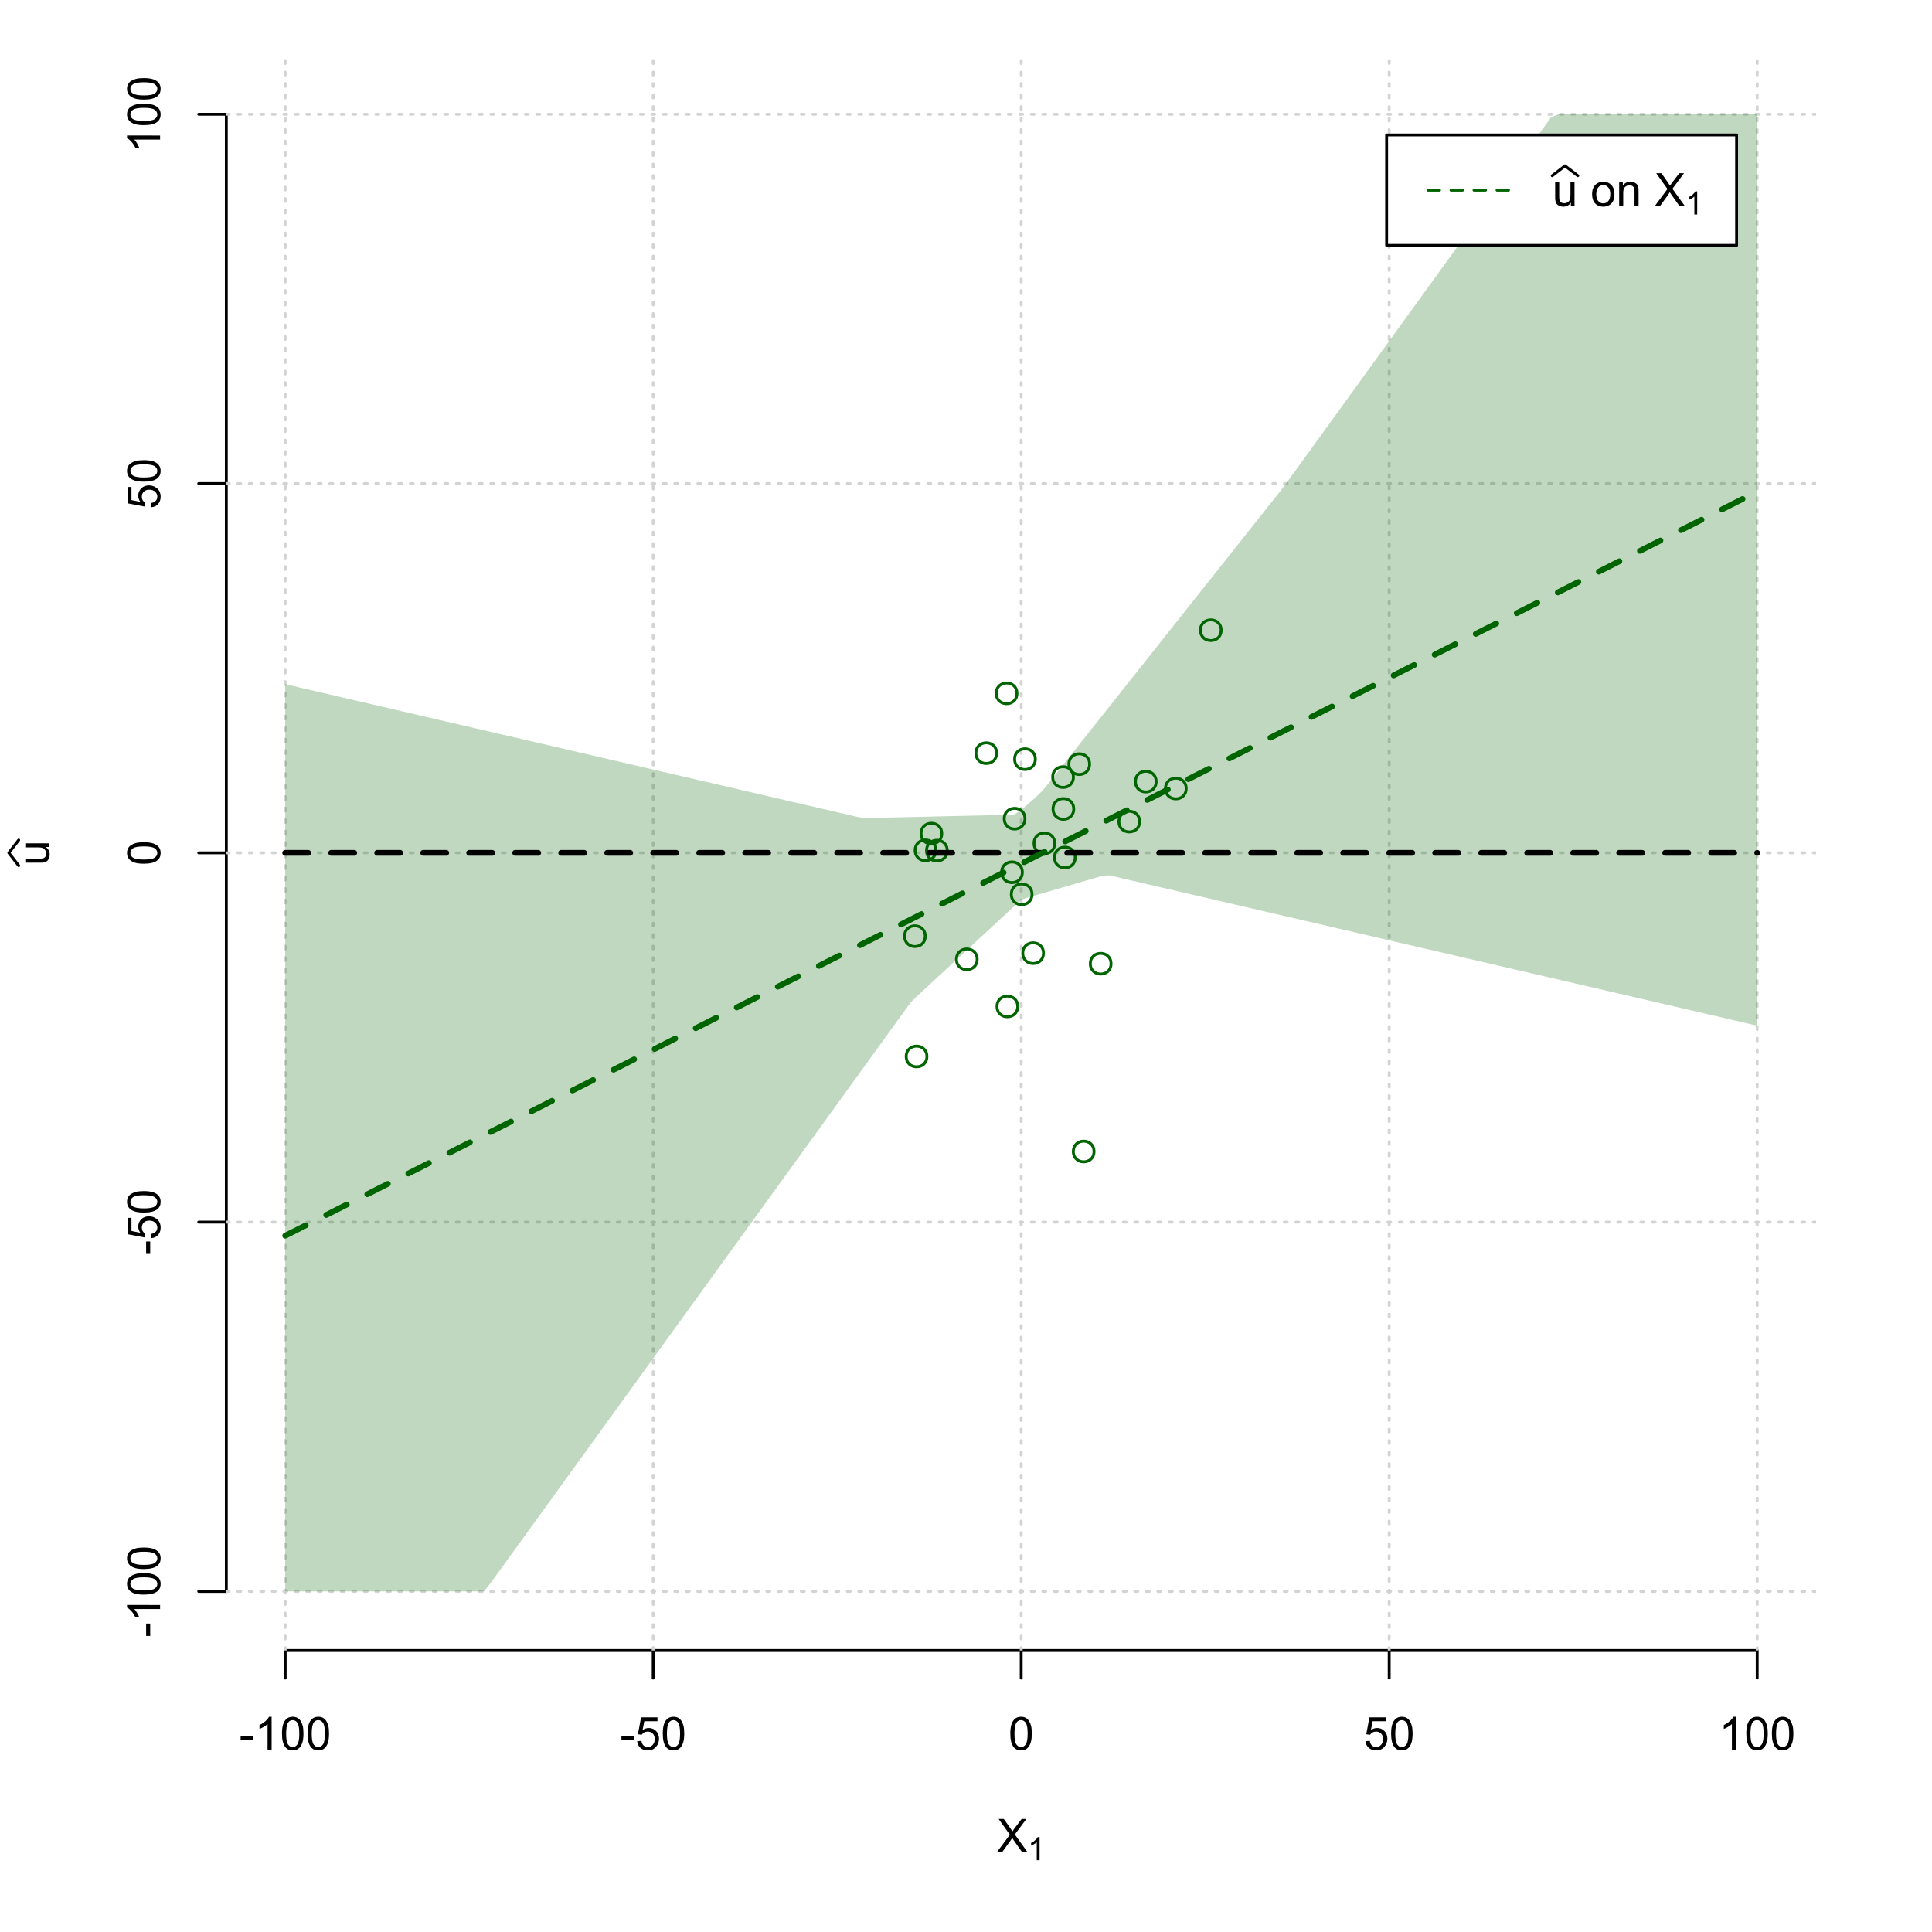 <?xml version="1.0" encoding="UTF-8"?>
<svg xmlns="http://www.w3.org/2000/svg" xmlns:xlink="http://www.w3.org/1999/xlink" width="504pt" height="504pt" viewBox="0 0 504 504" version="1.1">
<defs>
<g>
<symbol overflow="visible" id="glyph0-0">
<path style="stroke:none;" d="M 1.5 0 L 1.5 -7.5 L 7.5 -7.5 L 7.5 0 Z M 1.688 -0.188 L 7.312 -0.188 L 7.312 -7.312 L 1.688 -7.312 Z M 1.688 -0.188 "/>
</symbol>
<symbol overflow="visible" id="glyph0-1">
<path style="stroke:none;" d="M 0.055 0 L 3.375 -4.477 L 0.445 -8.59 L 1.797 -8.59 L 3.359 -6.387 C 3.68 -5.93 3.91 -5.578 4.047 -5.332 C 4.238 -5.645 4.465 -5.969 4.727 -6.312 L 6.457 -8.59 L 7.695 -8.59 L 4.676 -4.539 L 7.93 0 L 6.523 0 L 4.359 -3.062 C 4.238 -3.238 4.113 -3.43 3.984 -3.641 C 3.789 -3.324 3.652 -3.109 3.574 -2.992 L 1.418 0 Z M 0.055 0 "/>
</symbol>
<symbol overflow="visible" id="glyph0-2">
<path style="stroke:none;" d="M 0.383 -2.578 L 0.383 -3.641 L 3.621 -3.641 L 3.621 -2.578 Z M 0.383 -2.578 "/>
</symbol>
<symbol overflow="visible" id="glyph0-3">
<path style="stroke:none;" d="M 4.469 0 L 3.414 0 L 3.414 -6.719 C 3.16 -6.477 2.828 -6.234 2.414 -5.996 C 2 -5.75 1.629 -5.57 1.305 -5.449 L 1.305 -6.469 C 1.895 -6.742 2.41 -7.078 2.852 -7.477 C 3.293 -7.871 3.605 -8.254 3.789 -8.625 L 4.469 -8.625 Z M 4.469 0 "/>
</symbol>
<symbol overflow="visible" id="glyph0-4">
<path style="stroke:none;" d="M 0.5 -4.234 C 0.496 -5.246 0.602 -6.062 0.812 -6.688 C 1.02 -7.305 1.328 -7.785 1.742 -8.121 C 2.148 -8.457 2.668 -8.625 3.297 -8.625 C 3.758 -8.625 4.164 -8.531 4.512 -8.348 C 4.855 -8.16 5.141 -7.891 5.371 -7.543 C 5.594 -7.191 5.773 -6.766 5.906 -6.266 C 6.035 -5.762 6.098 -5.086 6.102 -4.234 C 6.098 -3.227 5.996 -2.414 5.789 -1.797 C 5.578 -1.176 5.266 -0.695 4.859 -0.359 C 4.445 -0.02 3.926 0.145 3.297 0.148 C 2.465 0.145 1.816 -0.148 1.348 -0.742 C 0.781 -1.457 0.496 -2.621 0.5 -4.234 Z M 1.582 -4.234 C 1.582 -2.824 1.746 -1.887 2.074 -1.418 C 2.402 -0.949 2.809 -0.715 3.297 -0.719 C 3.777 -0.715 4.184 -0.949 4.52 -1.422 C 4.848 -1.887 5.016 -2.824 5.016 -4.234 C 5.016 -5.648 4.848 -6.59 4.52 -7.055 C 4.184 -7.516 3.773 -7.746 3.289 -7.75 C 2.801 -7.746 2.414 -7.543 2.125 -7.137 C 1.762 -6.613 1.582 -5.645 1.582 -4.234 Z M 1.582 -4.234 "/>
</symbol>
<symbol overflow="visible" id="glyph0-5">
<path style="stroke:none;" d="M 0.5 -2.25 L 1.605 -2.344 C 1.684 -1.805 1.871 -1.398 2.176 -1.125 C 2.473 -0.852 2.836 -0.715 3.258 -0.719 C 3.766 -0.715 4.195 -0.906 4.547 -1.293 C 4.898 -1.672 5.074 -2.18 5.074 -2.82 C 5.074 -3.414 4.902 -3.891 4.566 -4.242 C 4.227 -4.59 3.785 -4.762 3.242 -4.766 C 2.898 -4.762 2.594 -4.684 2.32 -4.531 C 2.047 -4.375 1.832 -4.176 1.676 -3.93 L 0.688 -4.062 L 1.516 -8.473 L 5.789 -8.473 L 5.789 -7.465 L 2.359 -7.465 L 1.898 -5.156 C 2.414 -5.516 2.953 -5.695 3.523 -5.695 C 4.27 -5.695 4.902 -5.434 5.422 -4.914 C 5.934 -4.395 6.191 -3.727 6.195 -2.914 C 6.191 -2.133 5.965 -1.461 5.516 -0.898 C 4.961 -0.199 4.211 0.145 3.258 0.148 C 2.477 0.145 1.836 -0.07 1.344 -0.508 C 0.844 -0.941 0.562 -1.523 0.5 -2.25 Z M 0.5 -2.25 "/>
</symbol>
<symbol overflow="visible" id="glyph0-6">
<path style="stroke:none;" d="M 4.867 0 L 4.867 -0.914 C 4.379 -0.211 3.723 0.141 2.895 0.141 C 2.527 0.141 2.184 0.07 1.867 -0.07 C 1.547 -0.211 1.309 -0.387 1.156 -0.602 C 1 -0.812 0.895 -1.074 0.832 -1.383 C 0.785 -1.59 0.762 -1.918 0.766 -2.367 L 0.766 -6.223 L 1.82 -6.223 L 1.82 -2.773 C 1.816 -2.219 1.84 -1.848 1.887 -1.656 C 1.949 -1.379 2.09 -1.16 2.309 -1.004 C 2.523 -0.84 2.789 -0.762 3.105 -0.766 C 3.418 -0.762 3.715 -0.844 3.996 -1.008 C 4.273 -1.172 4.469 -1.391 4.586 -1.672 C 4.699 -1.949 4.758 -2.355 4.758 -2.891 L 4.758 -6.223 L 5.812 -6.223 L 5.812 0 Z M 4.867 0 "/>
</symbol>
<symbol overflow="visible" id="glyph0-7">
<path style="stroke:none;" d=""/>
</symbol>
<symbol overflow="visible" id="glyph0-8">
<path style="stroke:none;" d="M 0.398 -3.109 C 0.398 -4.262 0.719 -5.117 1.359 -5.672 C 1.895 -6.133 2.547 -6.363 3.316 -6.363 C 4.172 -6.363 4.871 -6.082 5.414 -5.52 C 5.953 -4.957 6.223 -4.184 6.227 -3.199 C 6.223 -2.398 6.102 -1.766 5.867 -1.309 C 5.625 -0.848 5.277 -0.492 4.82 -0.238 C 4.359 0.016 3.859 0.141 3.316 0.141 C 2.441 0.141 1.734 -0.137 1.203 -0.695 C 0.664 -1.254 0.398 -2.059 0.398 -3.109 Z M 1.484 -3.109 C 1.48 -2.309 1.656 -1.711 2.004 -1.32 C 2.348 -0.922 2.785 -0.727 3.316 -0.727 C 3.84 -0.727 4.273 -0.926 4.621 -1.324 C 4.969 -1.723 5.145 -2.328 5.145 -3.148 C 5.145 -3.914 4.969 -4.496 4.617 -4.895 C 4.266 -5.289 3.832 -5.488 3.316 -5.492 C 2.785 -5.488 2.348 -5.293 2.004 -4.898 C 1.656 -4.5 1.48 -3.902 1.484 -3.109 Z M 1.484 -3.109 "/>
</symbol>
<symbol overflow="visible" id="glyph0-9">
<path style="stroke:none;" d="M 0.789 0 L 0.789 -6.223 L 1.742 -6.223 L 1.742 -5.336 C 2.195 -6.02 2.855 -6.363 3.719 -6.363 C 4.09 -6.363 4.434 -6.293 4.754 -6.16 C 5.066 -6.023 5.305 -5.848 5.461 -5.633 C 5.617 -5.41 5.727 -5.152 5.789 -4.852 C 5.828 -4.656 5.848 -4.312 5.848 -3.828 L 5.848 0 L 4.793 0 L 4.793 -3.785 C 4.793 -4.215 4.75 -4.535 4.668 -4.75 C 4.586 -4.961 4.441 -5.129 4.234 -5.258 C 4.023 -5.383 3.777 -5.449 3.5 -5.449 C 3.047 -5.449 2.66 -5.305 2.332 -5.02 C 2.004 -4.734 1.84 -4.195 1.844 -3.398 L 1.844 0 Z M 0.789 0 "/>
</symbol>
<symbol overflow="visible" id="glyph1-0">
<path style="stroke:none;" d="M 1.051 0 L 1.051 -5.25 L 5.25 -5.25 L 5.25 0 Z M 1.18 -0.133 L 5.117 -0.133 L 5.117 -5.117 L 1.18 -5.117 Z M 1.18 -0.133 "/>
</symbol>
<symbol overflow="visible" id="glyph1-1">
<path style="stroke:none;" d="M 3.129 0 L 2.391 0 L 2.391 -4.703 C 2.211 -4.531 1.977 -4.363 1.691 -4.195 C 1.398 -4.023 1.141 -3.895 0.914 -3.812 L 0.914 -4.527 C 1.328 -4.719 1.688 -4.953 1.996 -5.234 C 2.305 -5.508 2.523 -5.777 2.652 -6.039 L 3.129 -6.039 Z M 3.129 0 "/>
</symbol>
<symbol overflow="visible" id="glyph2-0">
<path style="stroke:none;" d="M 0 -1.5 L -7.5 -1.5 L -7.5 -7.5 L 0 -7.5 Z M -0.188 -1.688 L -0.188 -7.312 L -7.312 -7.312 L -7.312 -1.688 Z M -0.188 -1.688 "/>
</symbol>
<symbol overflow="visible" id="glyph2-1">
<path style="stroke:none;" d="M 0 -4.867 L -0.914 -4.867 C -0.211 -4.379 0.141 -3.723 0.141 -2.895 C 0.141 -2.527 0.07 -2.184 -0.07 -1.867 C -0.211 -1.547 -0.387 -1.309 -0.598 -1.156 C -0.809 -1 -1.07 -0.895 -1.383 -0.832 C -1.59 -0.789 -1.918 -0.766 -2.367 -0.77 L -6.223 -0.77 L -6.223 -1.824 L -2.773 -1.824 C -2.219 -1.82 -1.848 -1.844 -1.656 -1.887 C -1.379 -1.949 -1.16 -2.09 -1.004 -2.309 C -0.84 -2.523 -0.762 -2.789 -0.766 -3.105 C -0.762 -3.418 -0.844 -3.715 -1.008 -3.996 C -1.172 -4.273 -1.391 -4.469 -1.672 -4.586 C -1.945 -4.699 -2.352 -4.758 -2.887 -4.758 L -6.223 -4.758 L -6.223 -5.812 L 0 -5.812 Z M 0 -4.867 "/>
</symbol>
<symbol overflow="visible" id="glyph2-2">
<path style="stroke:none;" d="M -2.578 -0.383 L -3.641 -0.383 L -3.641 -3.621 L -2.578 -3.621 Z M -2.578 -0.383 "/>
</symbol>
<symbol overflow="visible" id="glyph2-3">
<path style="stroke:none;" d="M 0 -4.469 L 0 -3.414 L -6.719 -3.418 C -6.477 -3.16 -6.234 -2.828 -5.996 -2.418 C -5.75 -2.004 -5.57 -1.633 -5.449 -1.309 L -6.469 -1.309 C -6.742 -1.895 -7.078 -2.41 -7.477 -2.852 C -7.871 -3.293 -8.254 -3.605 -8.625 -3.793 L -8.625 -4.473 Z M 0 -4.469 "/>
</symbol>
<symbol overflow="visible" id="glyph2-4">
<path style="stroke:none;" d="M -4.234 -0.5 C -5.246 -0.496 -6.062 -0.602 -6.688 -0.812 C -7.305 -1.02 -7.785 -1.328 -8.121 -1.742 C -8.457 -2.152 -8.625 -2.672 -8.625 -3.301 C -8.625 -3.758 -8.531 -4.164 -8.348 -4.512 C -8.16 -4.859 -7.891 -5.145 -7.543 -5.371 C -7.191 -5.594 -6.766 -5.773 -6.266 -5.906 C -5.762 -6.035 -5.086 -6.098 -4.234 -6.102 C -3.223 -6.098 -2.41 -5.996 -1.793 -5.789 C -1.176 -5.578 -0.695 -5.266 -0.359 -4.859 C -0.02 -4.445 0.145 -3.926 0.148 -3.297 C 0.145 -2.465 -0.148 -1.816 -0.742 -1.348 C -1.457 -0.781 -2.621 -0.496 -4.234 -0.5 Z M -4.234 -1.582 C -2.824 -1.582 -1.887 -1.746 -1.418 -2.074 C -0.949 -2.402 -0.715 -2.809 -0.719 -3.297 C -0.715 -3.777 -0.949 -4.184 -1.422 -4.52 C -1.887 -4.848 -2.824 -5.016 -4.234 -5.016 C -5.648 -5.016 -6.59 -4.848 -7.055 -4.52 C -7.516 -4.188 -7.746 -3.777 -7.75 -3.289 C -7.746 -2.801 -7.543 -2.414 -7.137 -2.129 C -6.613 -1.762 -5.645 -1.582 -4.234 -1.582 Z M -4.234 -1.582 "/>
</symbol>
<symbol overflow="visible" id="glyph2-5">
<path style="stroke:none;" d="M -2.25 -0.5 L -2.344 -1.605 C -1.805 -1.684 -1.398 -1.871 -1.125 -2.176 C -0.852 -2.473 -0.715 -2.836 -0.719 -3.258 C -0.715 -3.766 -0.906 -4.195 -1.293 -4.547 C -1.672 -4.898 -2.18 -5.074 -2.816 -5.074 C -3.414 -5.074 -3.891 -4.902 -4.242 -4.566 C -4.59 -4.227 -4.762 -3.785 -4.766 -3.242 C -4.762 -2.898 -4.684 -2.594 -4.531 -2.32 C -4.375 -2.047 -4.176 -1.832 -3.93 -1.676 L -4.062 -0.688 L -8.473 -1.52 L -8.473 -5.789 L -7.465 -5.789 L -7.465 -2.363 L -5.156 -1.898 C -5.516 -2.414 -5.695 -2.953 -5.695 -3.523 C -5.695 -4.27 -5.434 -4.902 -4.914 -5.422 C -4.395 -5.934 -3.727 -6.191 -2.91 -6.195 C -2.133 -6.191 -1.461 -5.965 -0.895 -5.516 C -0.199 -4.961 0.145 -4.211 0.148 -3.258 C 0.145 -2.477 -0.07 -1.836 -0.508 -1.344 C -0.941 -0.848 -1.523 -0.566 -2.25 -0.5 Z M -2.25 -0.5 "/>
</symbol>
</g>
<clipPath id="clip1">
  <path d="M 74 14.398 L 75 14.398 L 75 430.559 L 74 430.559 Z M 74 14.398 "/>
</clipPath>
<clipPath id="clip2">
  <path d="M 170 14.398 L 171 14.398 L 171 430.559 L 170 430.559 Z M 170 14.398 "/>
</clipPath>
<clipPath id="clip3">
  <path d="M 266 14.398 L 267 14.398 L 267 430.559 L 266 430.559 Z M 266 14.398 "/>
</clipPath>
<clipPath id="clip4">
  <path d="M 362 14.398 L 363 14.398 L 363 430.559 L 362 430.559 Z M 362 14.398 "/>
</clipPath>
<clipPath id="clip5">
  <path d="M 458 14.398 L 459 14.398 L 459 430.559 L 458 430.559 Z M 458 14.398 "/>
</clipPath>
<clipPath id="clip6">
  <path d="M 59.039 414 L 473.758 414 L 473.758 416 L 59.039 416 Z M 59.039 414 "/>
</clipPath>
<clipPath id="clip7">
  <path d="M 59.039 318 L 473.758 318 L 473.758 320 L 59.039 320 Z M 59.039 318 "/>
</clipPath>
<clipPath id="clip8">
  <path d="M 59.039 222 L 473.758 222 L 473.758 223 L 59.039 223 Z M 59.039 222 "/>
</clipPath>
<clipPath id="clip9">
  <path d="M 59.039 125 L 473.758 125 L 473.758 127 L 59.039 127 Z M 59.039 125 "/>
</clipPath>
<clipPath id="clip10">
  <path d="M 59.039 29 L 473.758 29 L 473.758 31 L 59.039 31 Z M 59.039 29 "/>
</clipPath>
</defs>
<g id="surface1716">
<rect x="0" y="0" width="504" height="504" style="fill:rgb(100%,100%,100%);fill-opacity:1;stroke:none;"/>
<g style="fill:rgb(0%,0%,0%);fill-opacity:1;">
  <use xlink:href="#glyph0-1" x="260.062" y="483.102"/>
</g>
<g style="fill:rgb(0%,0%,0%);fill-opacity:1;">
  <use xlink:href="#glyph1-1" x="268.066" y="485.281"/>
</g>
<g style="fill:rgb(0%,0%,0%);fill-opacity:1;">
  <use xlink:href="#glyph2-1" x="12.82" y="225.816"/>
</g>
<path style="fill:none;stroke-width:0.75;stroke-linecap:round;stroke-linejoin:round;stroke:rgb(0%,0%,0%);stroke-opacity:1;stroke-miterlimit:10;" d="M 4.879 225.816 L 2.301 222.48 L 4.879 219.145 "/>
<path style="fill:none;stroke-width:0.75;stroke-linecap:round;stroke-linejoin:round;stroke:rgb(0%,0%,0%);stroke-opacity:1;stroke-miterlimit:10;" d="M 74.398 430.559 L 458.398 430.559 "/>
<path style="fill:none;stroke-width:0.75;stroke-linecap:round;stroke-linejoin:round;stroke:rgb(0%,0%,0%);stroke-opacity:1;stroke-miterlimit:10;" d="M 74.398 430.559 L 74.398 437.762 "/>
<path style="fill:none;stroke-width:0.75;stroke-linecap:round;stroke-linejoin:round;stroke:rgb(0%,0%,0%);stroke-opacity:1;stroke-miterlimit:10;" d="M 170.398 430.559 L 170.398 437.762 "/>
<path style="fill:none;stroke-width:0.75;stroke-linecap:round;stroke-linejoin:round;stroke:rgb(0%,0%,0%);stroke-opacity:1;stroke-miterlimit:10;" d="M 266.398 430.559 L 266.398 437.762 "/>
<path style="fill:none;stroke-width:0.75;stroke-linecap:round;stroke-linejoin:round;stroke:rgb(0%,0%,0%);stroke-opacity:1;stroke-miterlimit:10;" d="M 362.398 430.559 L 362.398 437.762 "/>
<path style="fill:none;stroke-width:0.75;stroke-linecap:round;stroke-linejoin:round;stroke:rgb(0%,0%,0%);stroke-opacity:1;stroke-miterlimit:10;" d="M 458.398 430.559 L 458.398 437.762 "/>
<g style="fill:rgb(0%,0%,0%);fill-opacity:1;">
  <use xlink:href="#glyph0-2" x="62.391" y="456.48"/>
  <use xlink:href="#glyph0-3" x="66.387" y="456.48"/>
  <use xlink:href="#glyph0-4" x="73.061" y="456.48"/>
  <use xlink:href="#glyph0-4" x="79.734" y="456.48"/>
</g>
<g style="fill:rgb(0%,0%,0%);fill-opacity:1;">
  <use xlink:href="#glyph0-2" x="161.727" y="456.48"/>
  <use xlink:href="#glyph0-5" x="165.723" y="456.48"/>
  <use xlink:href="#glyph0-4" x="172.396" y="456.48"/>
</g>
<g style="fill:rgb(0%,0%,0%);fill-opacity:1;">
  <use xlink:href="#glyph0-4" x="263.062" y="456.48"/>
</g>
<g style="fill:rgb(0%,0%,0%);fill-opacity:1;">
  <use xlink:href="#glyph0-5" x="355.727" y="456.48"/>
  <use xlink:href="#glyph0-4" x="362.4" y="456.48"/>
</g>
<g style="fill:rgb(0%,0%,0%);fill-opacity:1;">
  <use xlink:href="#glyph0-3" x="448.387" y="456.48"/>
  <use xlink:href="#glyph0-4" x="455.061" y="456.48"/>
  <use xlink:href="#glyph0-4" x="461.734" y="456.48"/>
</g>
<path style="fill:none;stroke-width:0.75;stroke-linecap:round;stroke-linejoin:round;stroke:rgb(0%,0%,0%);stroke-opacity:1;stroke-miterlimit:10;" d="M 59.039 415.148 L 59.039 29.812 "/>
<path style="fill:none;stroke-width:0.75;stroke-linecap:round;stroke-linejoin:round;stroke:rgb(0%,0%,0%);stroke-opacity:1;stroke-miterlimit:10;" d="M 59.039 415.148 L 51.84 415.148 "/>
<path style="fill:none;stroke-width:0.75;stroke-linecap:round;stroke-linejoin:round;stroke:rgb(0%,0%,0%);stroke-opacity:1;stroke-miterlimit:10;" d="M 59.039 318.812 L 51.84 318.812 "/>
<path style="fill:none;stroke-width:0.75;stroke-linecap:round;stroke-linejoin:round;stroke:rgb(0%,0%,0%);stroke-opacity:1;stroke-miterlimit:10;" d="M 59.039 222.48 L 51.84 222.48 "/>
<path style="fill:none;stroke-width:0.75;stroke-linecap:round;stroke-linejoin:round;stroke:rgb(0%,0%,0%);stroke-opacity:1;stroke-miterlimit:10;" d="M 59.039 126.148 L 51.84 126.148 "/>
<path style="fill:none;stroke-width:0.75;stroke-linecap:round;stroke-linejoin:round;stroke:rgb(0%,0%,0%);stroke-opacity:1;stroke-miterlimit:10;" d="M 59.039 29.812 L 51.84 29.812 "/>
<g style="fill:rgb(0%,0%,0%);fill-opacity:1;">
  <use xlink:href="#glyph2-2" x="41.762" y="427.156"/>
  <use xlink:href="#glyph2-3" x="41.762" y="423.16"/>
  <use xlink:href="#glyph2-4" x="41.762" y="416.486"/>
  <use xlink:href="#glyph2-4" x="41.762" y="409.812"/>
</g>
<g style="fill:rgb(0%,0%,0%);fill-opacity:1;">
  <use xlink:href="#glyph2-2" x="41.762" y="327.484"/>
  <use xlink:href="#glyph2-5" x="41.762" y="323.488"/>
  <use xlink:href="#glyph2-4" x="41.762" y="316.814"/>
</g>
<g style="fill:rgb(0%,0%,0%);fill-opacity:1;">
  <use xlink:href="#glyph2-4" x="41.762" y="225.816"/>
</g>
<g style="fill:rgb(0%,0%,0%);fill-opacity:1;">
  <use xlink:href="#glyph2-5" x="41.762" y="132.82"/>
  <use xlink:href="#glyph2-4" x="41.762" y="126.146"/>
</g>
<g style="fill:rgb(0%,0%,0%);fill-opacity:1;">
  <use xlink:href="#glyph2-3" x="41.762" y="39.824"/>
  <use xlink:href="#glyph2-4" x="41.762" y="33.15"/>
  <use xlink:href="#glyph2-4" x="41.762" y="26.477"/>
</g>
<g clip-path="url(#clip1)" clip-rule="nonzero">
<path style="fill:none;stroke-width:0.75;stroke-linecap:round;stroke-linejoin:round;stroke:rgb(82.745%,82.745%,82.745%);stroke-opacity:1;stroke-dasharray:0.75,2.25;stroke-miterlimit:10;" d="M 74.398 430.559 L 74.398 14.398 "/>
</g>
<g clip-path="url(#clip2)" clip-rule="nonzero">
<path style="fill:none;stroke-width:0.75;stroke-linecap:round;stroke-linejoin:round;stroke:rgb(82.745%,82.745%,82.745%);stroke-opacity:1;stroke-dasharray:0.75,2.25;stroke-miterlimit:10;" d="M 170.398 430.559 L 170.398 14.398 "/>
</g>
<g clip-path="url(#clip3)" clip-rule="nonzero">
<path style="fill:none;stroke-width:0.75;stroke-linecap:round;stroke-linejoin:round;stroke:rgb(82.745%,82.745%,82.745%);stroke-opacity:1;stroke-dasharray:0.75,2.25;stroke-miterlimit:10;" d="M 266.398 430.559 L 266.398 14.398 "/>
</g>
<g clip-path="url(#clip4)" clip-rule="nonzero">
<path style="fill:none;stroke-width:0.75;stroke-linecap:round;stroke-linejoin:round;stroke:rgb(82.745%,82.745%,82.745%);stroke-opacity:1;stroke-dasharray:0.75,2.25;stroke-miterlimit:10;" d="M 362.398 430.559 L 362.398 14.398 "/>
</g>
<g clip-path="url(#clip5)" clip-rule="nonzero">
<path style="fill:none;stroke-width:0.75;stroke-linecap:round;stroke-linejoin:round;stroke:rgb(82.745%,82.745%,82.745%);stroke-opacity:1;stroke-dasharray:0.75,2.25;stroke-miterlimit:10;" d="M 458.398 430.559 L 458.398 14.398 "/>
</g>
<g clip-path="url(#clip6)" clip-rule="nonzero">
<path style="fill:none;stroke-width:0.75;stroke-linecap:round;stroke-linejoin:round;stroke:rgb(82.745%,82.745%,82.745%);stroke-opacity:1;stroke-dasharray:0.75,2.25;stroke-miterlimit:10;" d="M 59.039 415.148 L 473.762 415.148 "/>
</g>
<g clip-path="url(#clip7)" clip-rule="nonzero">
<path style="fill:none;stroke-width:0.75;stroke-linecap:round;stroke-linejoin:round;stroke:rgb(82.745%,82.745%,82.745%);stroke-opacity:1;stroke-dasharray:0.75,2.25;stroke-miterlimit:10;" d="M 59.039 318.812 L 473.762 318.812 "/>
</g>
<g clip-path="url(#clip8)" clip-rule="nonzero">
<path style="fill:none;stroke-width:0.75;stroke-linecap:round;stroke-linejoin:round;stroke:rgb(82.745%,82.745%,82.745%);stroke-opacity:1;stroke-dasharray:0.75,2.25;stroke-miterlimit:10;" d="M 59.039 222.48 L 473.762 222.48 "/>
</g>
<g clip-path="url(#clip9)" clip-rule="nonzero">
<path style="fill:none;stroke-width:0.75;stroke-linecap:round;stroke-linejoin:round;stroke:rgb(82.745%,82.745%,82.745%);stroke-opacity:1;stroke-dasharray:0.75,2.25;stroke-miterlimit:10;" d="M 59.039 126.148 L 473.762 126.148 "/>
</g>
<g clip-path="url(#clip10)" clip-rule="nonzero">
<path style="fill:none;stroke-width:0.75;stroke-linecap:round;stroke-linejoin:round;stroke:rgb(82.745%,82.745%,82.745%);stroke-opacity:1;stroke-dasharray:0.75,2.25;stroke-miterlimit:10;" d="M 59.039 29.812 L 473.762 29.812 "/>
</g>
<path style=" stroke:none;fill-rule:nonzero;fill:rgb(0%,39.216%,0%);fill-opacity:0.251;" d="M 74.398 133.934 L 74.398 178.48 L 76.32 178.926 L 78.238 179.371 L 80.16 179.816 L 82.078 180.262 L 85.922 181.152 L 87.84 181.598 L 89.762 182.043 L 91.68 182.488 L 93.602 182.934 L 95.52 183.379 L 97.441 183.824 L 99.359 184.27 L 101.281 184.715 L 103.199 185.16 L 105.121 185.605 L 107.039 186.051 L 108.961 186.496 L 110.879 186.941 L 112.801 187.387 L 114.719 187.832 L 116.641 188.277 L 118.559 188.723 L 120.48 189.168 L 122.398 189.613 L 124.32 190.059 L 126.238 190.504 L 128.16 190.949 L 130.078 191.395 L 133.922 192.285 L 135.84 192.734 L 137.762 193.18 L 139.68 193.625 L 141.602 194.07 L 143.52 194.516 L 145.441 194.961 L 147.359 195.406 L 149.281 195.852 L 151.199 196.297 L 153.121 196.742 L 155.039 197.188 L 156.961 197.633 L 158.879 198.078 L 160.801 198.523 L 162.719 198.969 L 164.641 199.414 L 166.559 199.859 L 168.48 200.305 L 170.398 200.75 L 172.32 201.195 L 174.238 201.641 L 176.16 202.086 L 178.078 202.531 L 181.922 203.422 L 183.84 203.867 L 185.762 204.312 L 187.68 204.758 L 189.602 205.203 L 191.52 205.648 L 193.441 206.094 L 195.359 206.539 L 197.281 206.988 L 199.199 207.434 L 201.121 207.879 L 203.039 208.324 L 204.961 208.77 L 206.879 209.215 L 208.801 209.66 L 210.719 210.105 L 212.641 210.551 L 214.559 210.996 L 216.48 211.441 L 218.398 211.887 L 220.32 212.332 L 222.238 212.777 L 224.16 213.223 L 226.078 213.406 L 229.922 213.32 L 231.84 213.273 L 233.762 213.23 L 235.68 213.188 L 237.602 213.145 L 239.52 213.102 L 241.441 213.059 L 243.359 213.016 L 245.281 212.969 L 247.199 212.926 L 249.121 212.883 L 251.039 212.84 L 252.961 212.797 L 254.879 212.754 L 256.801 212.711 L 258.719 212.664 L 260.641 212.621 L 262.559 212.578 L 264.48 212.535 L 266.398 211.344 L 268.32 209.645 L 270.238 207.941 L 272.16 206.047 L 274.078 203.629 L 276 201.207 L 277.922 198.789 L 279.84 196.367 L 281.762 193.949 L 283.68 191.527 L 285.602 189.109 L 287.52 186.691 L 289.441 184.27 L 291.359 181.852 L 293.281 179.43 L 295.199 177.012 L 297.121 174.59 L 299.039 172.172 L 300.961 169.75 L 302.879 167.332 L 304.801 164.91 L 306.719 162.492 L 308.641 160.07 L 310.559 157.652 L 312.48 155.234 L 314.398 152.812 L 316.32 150.395 L 318.238 147.973 L 320.16 145.555 L 322.078 143.133 L 324 140.715 L 325.922 138.293 L 327.84 135.875 L 329.762 133.453 L 331.68 131.035 L 333.602 128.617 L 335.52 126.113 L 337.441 123.461 L 339.359 120.809 L 341.281 118.152 L 343.199 115.5 L 345.121 112.848 L 347.039 110.191 L 348.961 107.539 L 350.879 104.883 L 352.801 102.23 L 354.719 99.578 L 356.641 96.922 L 358.559 94.27 L 360.48 91.617 L 362.398 88.961 L 364.32 86.309 L 366.238 83.656 L 368.16 81 L 370.078 78.348 L 372 75.691 L 373.922 73.039 L 375.84 70.387 L 377.762 67.73 L 379.68 65.078 L 381.602 62.426 L 383.52 59.77 L 385.441 57.117 L 387.359 54.465 L 389.281 51.809 L 391.199 49.156 L 393.121 46.5 L 395.039 43.848 L 396.961 41.195 L 398.879 38.539 L 400.801 35.887 L 402.719 33.234 L 404.641 30.578 L 406.559 29.812 L 458.398 29.812 L 458.398 312.109 L 458.398 267.566 L 456.48 267.121 L 454.559 266.676 L 452.641 266.23 L 450.719 265.785 L 448.801 265.34 L 446.879 264.895 L 444.961 264.449 L 443.039 264 L 441.121 263.555 L 439.199 263.109 L 437.281 262.664 L 435.359 262.219 L 433.441 261.773 L 431.52 261.328 L 429.602 260.883 L 427.68 260.438 L 425.762 259.992 L 423.84 259.547 L 421.922 259.102 L 418.078 258.211 L 416.16 257.766 L 414.238 257.32 L 412.32 256.875 L 410.398 256.43 L 408.48 255.984 L 406.559 255.539 L 404.641 255.094 L 402.719 254.648 L 400.801 254.203 L 398.879 253.758 L 396.961 253.312 L 395.039 252.867 L 393.121 252.422 L 391.199 251.977 L 389.281 251.531 L 387.359 251.086 L 385.441 250.641 L 383.52 250.195 L 381.602 249.746 L 379.68 249.301 L 377.762 248.855 L 375.84 248.41 L 373.922 247.965 L 370.078 247.074 L 368.16 246.629 L 366.238 246.184 L 364.32 245.738 L 362.398 245.293 L 360.48 244.848 L 358.559 244.402 L 356.641 243.957 L 354.719 243.512 L 352.801 243.066 L 350.879 242.621 L 348.961 242.176 L 347.039 241.73 L 345.121 241.285 L 343.199 240.84 L 341.281 240.395 L 339.359 239.949 L 337.441 239.504 L 335.52 239.059 L 333.602 238.613 L 331.68 238.168 L 329.762 237.723 L 327.84 237.277 L 325.922 236.832 L 322.078 235.941 L 320.16 235.496 L 318.238 235.047 L 316.32 234.602 L 314.398 234.156 L 312.48 233.711 L 310.559 233.266 L 308.641 232.82 L 306.719 232.375 L 304.801 231.93 L 302.879 231.484 L 300.961 231.039 L 299.039 230.594 L 297.121 230.148 L 295.199 229.703 L 293.281 229.258 L 291.359 228.812 L 289.441 228.367 L 287.52 228.496 L 285.602 229.055 L 283.68 229.613 L 281.762 230.172 L 279.84 230.734 L 277.922 231.293 L 274.078 232.41 L 272.16 232.969 L 270.238 233.527 L 268.32 234.09 L 266.398 234.715 L 264.48 236.492 L 262.559 238.27 L 260.641 240.047 L 258.719 241.824 L 256.801 243.602 L 254.879 245.379 L 252.961 247.156 L 251.039 248.934 L 249.121 250.711 L 247.199 252.488 L 245.281 254.266 L 243.359 256.043 L 241.441 257.82 L 239.52 259.598 L 237.602 261.457 L 235.68 264.113 L 233.762 266.766 L 231.84 269.418 L 229.922 272.074 L 226.078 277.379 L 224.16 280.035 L 222.238 282.688 L 220.32 285.34 L 218.398 287.996 L 216.48 290.648 L 214.559 293.305 L 212.641 295.957 L 210.719 298.609 L 208.801 301.266 L 206.879 303.918 L 204.961 306.57 L 203.039 309.227 L 201.121 311.879 L 199.199 314.535 L 197.281 317.188 L 195.359 319.84 L 193.441 322.496 L 191.52 325.148 L 189.602 327.801 L 187.68 330.457 L 185.762 333.109 L 183.84 335.762 L 181.922 338.418 L 180 341.07 L 178.078 343.727 L 176.16 346.379 L 174.238 349.031 L 172.32 351.688 L 170.398 354.34 L 168.48 356.992 L 166.559 359.648 L 164.641 362.301 L 162.719 364.953 L 160.801 367.609 L 158.879 370.262 L 156.961 372.918 L 155.039 375.57 L 153.121 378.223 L 151.199 380.879 L 149.281 383.531 L 147.359 386.184 L 145.441 388.84 L 143.52 391.492 L 141.602 394.148 L 139.68 396.801 L 137.762 399.453 L 135.84 402.109 L 133.922 404.762 L 132 407.414 L 130.078 410.07 L 128.16 412.723 L 126.238 415.148 L 74.398 415.148 Z M 74.398 133.934 "/>
<path style="fill:none;stroke-width:0.75;stroke-linecap:round;stroke-linejoin:round;stroke:rgb(0%,39.216%,0%);stroke-opacity:1;stroke-miterlimit:10;" d="M 297.289 214.328 C 297.289 217.926 291.891 217.926 291.891 214.328 C 291.891 210.727 297.289 210.727 297.289 214.328 "/>
<path style="fill:none;stroke-width:0.75;stroke-linecap:round;stroke-linejoin:round;stroke:rgb(0%,39.216%,0%);stroke-opacity:1;stroke-miterlimit:10;" d="M 275.145 220 C 275.145 223.602 269.746 223.602 269.746 220 C 269.746 216.402 275.145 216.402 275.145 220 "/>
<path style="fill:none;stroke-width:0.75;stroke-linecap:round;stroke-linejoin:round;stroke:rgb(0%,39.216%,0%);stroke-opacity:1;stroke-miterlimit:10;" d="M 285.395 300.387 C 285.395 303.988 279.996 303.988 279.996 300.387 C 279.996 296.789 285.395 296.789 285.395 300.387 "/>
<path style="fill:none;stroke-width:0.75;stroke-linecap:round;stroke-linejoin:round;stroke:rgb(0%,39.216%,0%);stroke-opacity:1;stroke-miterlimit:10;" d="M 241.801 275.598 C 241.801 279.199 236.402 279.199 236.402 275.598 C 236.402 271.996 241.801 271.996 241.801 275.598 "/>
<path style="fill:none;stroke-width:0.75;stroke-linecap:round;stroke-linejoin:round;stroke:rgb(0%,39.216%,0%);stroke-opacity:1;stroke-miterlimit:10;" d="M 241.371 244.219 C 241.371 247.82 235.973 247.82 235.973 244.219 C 235.973 240.621 241.371 240.621 241.371 244.219 "/>
<path style="fill:none;stroke-width:0.75;stroke-linecap:round;stroke-linejoin:round;stroke:rgb(0%,39.216%,0%);stroke-opacity:1;stroke-miterlimit:10;" d="M 267.379 213.57 C 267.379 217.172 261.977 217.172 261.977 213.57 C 261.977 209.973 267.379 209.973 267.379 213.57 "/>
<path style="fill:none;stroke-width:0.75;stroke-linecap:round;stroke-linejoin:round;stroke:rgb(0%,39.216%,0%);stroke-opacity:1;stroke-miterlimit:10;" d="M 245.68 217.457 C 245.68 221.055 240.281 221.055 240.281 217.457 C 240.281 213.855 245.68 213.855 245.68 217.457 "/>
<path style="fill:none;stroke-width:0.75;stroke-linecap:round;stroke-linejoin:round;stroke:rgb(0%,39.216%,0%);stroke-opacity:1;stroke-miterlimit:10;" d="M 280.016 202.715 C 280.016 206.316 274.617 206.316 274.617 202.715 C 274.617 199.113 280.016 199.113 280.016 202.715 "/>
<path style="fill:none;stroke-width:0.75;stroke-linecap:round;stroke-linejoin:round;stroke:rgb(0%,39.216%,0%);stroke-opacity:1;stroke-miterlimit:10;" d="M 247.109 221.898 C 247.109 225.5 241.707 225.5 241.707 221.898 C 241.707 218.297 247.109 218.297 247.109 221.898 "/>
<path style="fill:none;stroke-width:0.75;stroke-linecap:round;stroke-linejoin:round;stroke:rgb(0%,39.216%,0%);stroke-opacity:1;stroke-miterlimit:10;" d="M 254.91 250.254 C 254.91 253.852 249.512 253.852 249.512 250.254 C 249.512 246.652 254.91 246.652 254.91 250.254 "/>
<path style="fill:none;stroke-width:0.75;stroke-linecap:round;stroke-linejoin:round;stroke:rgb(0%,39.216%,0%);stroke-opacity:1;stroke-miterlimit:10;" d="M 301.602 203.898 C 301.602 207.496 296.203 207.496 296.203 203.898 C 296.203 200.297 301.602 200.297 301.602 203.898 "/>
<path style="fill:none;stroke-width:0.75;stroke-linecap:round;stroke-linejoin:round;stroke:rgb(0%,39.216%,0%);stroke-opacity:1;stroke-miterlimit:10;" d="M 244.129 221.828 C 244.129 225.43 238.73 225.43 238.73 221.828 C 238.73 218.227 244.129 218.227 244.129 221.828 "/>
<path style="fill:none;stroke-width:0.75;stroke-linecap:round;stroke-linejoin:round;stroke:rgb(0%,39.216%,0%);stroke-opacity:1;stroke-miterlimit:10;" d="M 284.238 199.344 C 284.238 202.945 278.84 202.945 278.84 199.344 C 278.84 195.742 284.238 195.742 284.238 199.344 "/>
<path style="fill:none;stroke-width:0.75;stroke-linecap:round;stroke-linejoin:round;stroke:rgb(0%,39.216%,0%);stroke-opacity:1;stroke-miterlimit:10;" d="M 265.293 180.875 C 265.293 184.477 259.891 184.477 259.891 180.875 C 259.891 177.273 265.293 177.273 265.293 180.875 "/>
<path style="fill:none;stroke-width:0.75;stroke-linecap:round;stroke-linejoin:round;stroke:rgb(0%,39.216%,0%);stroke-opacity:1;stroke-miterlimit:10;" d="M 259.988 196.473 C 259.988 200.07 254.586 200.07 254.586 196.473 C 254.586 192.871 259.988 192.871 259.988 196.473 "/>
<path style="fill:none;stroke-width:0.75;stroke-linecap:round;stroke-linejoin:round;stroke:rgb(0%,39.216%,0%);stroke-opacity:1;stroke-miterlimit:10;" d="M 318.559 164.398 C 318.559 168 313.156 168 313.156 164.398 C 313.156 160.801 318.559 160.801 318.559 164.398 "/>
<path style="fill:none;stroke-width:0.75;stroke-linecap:round;stroke-linejoin:round;stroke:rgb(0%,39.216%,0%);stroke-opacity:1;stroke-miterlimit:10;" d="M 280.488 223.691 C 280.488 227.289 275.086 227.289 275.086 223.691 C 275.086 220.09 280.488 220.09 280.488 223.691 "/>
<path style="fill:none;stroke-width:0.75;stroke-linecap:round;stroke-linejoin:round;stroke:rgb(0%,39.216%,0%);stroke-opacity:1;stroke-miterlimit:10;" d="M 280.102 211.035 C 280.102 214.633 274.703 214.633 274.703 211.035 C 274.703 207.434 280.102 207.434 280.102 211.035 "/>
<path style="fill:none;stroke-width:0.75;stroke-linecap:round;stroke-linejoin:round;stroke:rgb(0%,39.216%,0%);stroke-opacity:1;stroke-miterlimit:10;" d="M 266.695 227.551 C 266.695 231.152 261.293 231.152 261.293 227.551 C 261.293 223.949 266.695 223.949 266.695 227.551 "/>
<path style="fill:none;stroke-width:0.75;stroke-linecap:round;stroke-linejoin:round;stroke:rgb(0%,39.216%,0%);stroke-opacity:1;stroke-miterlimit:10;" d="M 269.223 233.297 C 269.223 236.898 263.824 236.898 263.824 233.297 C 263.824 229.695 269.223 229.695 269.223 233.297 "/>
<path style="fill:none;stroke-width:0.75;stroke-linecap:round;stroke-linejoin:round;stroke:rgb(0%,39.216%,0%);stroke-opacity:1;stroke-miterlimit:10;" d="M 309.438 205.699 C 309.438 209.301 304.035 209.301 304.035 205.699 C 304.035 202.102 309.438 202.102 309.438 205.699 "/>
<path style="fill:none;stroke-width:0.75;stroke-linecap:round;stroke-linejoin:round;stroke:rgb(0%,39.216%,0%);stroke-opacity:1;stroke-miterlimit:10;" d="M 272.207 248.648 C 272.207 252.25 266.809 252.25 266.809 248.648 C 266.809 245.051 272.207 245.051 272.207 248.648 "/>
<path style="fill:none;stroke-width:0.75;stroke-linecap:round;stroke-linejoin:round;stroke:rgb(0%,39.216%,0%);stroke-opacity:1;stroke-miterlimit:10;" d="M 270.082 198.035 C 270.082 201.637 264.684 201.637 264.684 198.035 C 264.684 194.438 270.082 194.438 270.082 198.035 "/>
<path style="fill:none;stroke-width:0.75;stroke-linecap:round;stroke-linejoin:round;stroke:rgb(0%,39.216%,0%);stroke-opacity:1;stroke-miterlimit:10;" d="M 265.488 262.551 C 265.488 266.148 260.09 266.148 260.09 262.551 C 260.09 258.949 265.488 258.949 265.488 262.551 "/>
<path style="fill:none;stroke-width:0.75;stroke-linecap:round;stroke-linejoin:round;stroke:rgb(0%,39.216%,0%);stroke-opacity:1;stroke-miterlimit:10;" d="M 289.832 251.395 C 289.832 254.996 284.434 254.996 284.434 251.395 C 284.434 247.797 289.832 247.797 289.832 251.395 "/>
<path style="fill:none;stroke-width:1.5;stroke-linecap:round;stroke-linejoin:round;stroke:rgb(0%,0%,0%);stroke-opacity:1;stroke-dasharray:6,6;stroke-miterlimit:10;" d="M 74.398 222.48 L 458.398 222.48 "/>
<path style="fill:none;stroke-width:1.5;stroke-linecap:round;stroke-linejoin:round;stroke:rgb(0%,39.216%,0%);stroke-opacity:1;stroke-dasharray:6,6;stroke-miterlimit:10;" d="M 74.398 322.363 L 76.32 321.395 L 78.238 320.422 L 80.16 319.453 L 82.078 318.48 L 84 317.512 L 85.922 316.539 L 87.84 315.57 L 89.762 314.598 L 91.68 313.629 L 93.602 312.66 L 95.52 311.688 L 97.441 310.719 L 99.359 309.746 L 101.281 308.777 L 103.199 307.805 L 105.121 306.836 L 107.039 305.863 L 108.961 304.895 L 110.879 303.922 L 112.801 302.953 L 114.719 301.98 L 116.641 301.012 L 118.559 300.039 L 120.48 299.07 L 122.398 298.098 L 124.32 297.129 L 126.238 296.156 L 128.16 295.188 L 130.078 294.219 L 132 293.246 L 133.922 292.277 L 135.84 291.305 L 137.762 290.336 L 139.68 289.363 L 141.602 288.395 L 143.52 287.422 L 145.441 286.453 L 147.359 285.48 L 149.281 284.512 L 151.199 283.539 L 153.121 282.57 L 155.039 281.598 L 156.961 280.629 L 158.879 279.656 L 160.801 278.688 L 162.719 277.715 L 164.641 276.746 L 166.559 275.773 L 168.48 274.805 L 170.398 273.836 L 172.32 272.863 L 174.238 271.895 L 176.16 270.922 L 178.078 269.953 L 180 268.98 L 181.922 268.012 L 183.84 267.039 L 185.762 266.07 L 187.68 265.098 L 189.602 264.129 L 191.52 263.156 L 193.441 262.188 L 195.359 261.215 L 197.281 260.246 L 199.199 259.273 L 201.121 258.305 L 203.039 257.332 L 204.961 256.363 L 206.879 255.395 L 208.801 254.422 L 210.719 253.453 L 212.641 252.48 L 214.559 251.512 L 216.48 250.539 L 218.398 249.57 L 220.32 248.598 L 222.238 247.629 L 224.16 246.656 L 226.078 245.688 L 228 244.715 L 229.922 243.746 L 231.84 242.773 L 233.762 241.805 L 235.68 240.832 L 237.602 239.863 L 239.52 238.891 L 241.441 237.922 L 243.359 236.953 L 245.281 235.98 L 247.199 235.012 L 249.121 234.039 L 251.039 233.07 L 252.961 232.098 L 254.879 231.129 L 256.801 230.156 L 258.719 229.188 L 260.641 228.215 L 262.559 227.246 L 264.48 226.273 L 266.398 225.305 L 268.32 224.332 L 270.238 223.363 L 272.16 222.391 L 274.078 221.422 L 276 220.449 L 277.922 219.48 L 279.84 218.512 L 281.762 217.539 L 283.68 216.57 L 285.602 215.598 L 287.52 214.629 L 289.441 213.656 L 291.359 212.688 L 293.281 211.715 L 295.199 210.746 L 297.121 209.773 L 299.039 208.805 L 300.961 207.832 L 302.879 206.863 L 304.801 205.891 L 306.719 204.922 L 308.641 203.949 L 310.559 202.98 L 312.48 202.008 L 314.398 201.039 L 316.32 200.07 L 318.238 199.098 L 320.16 198.129 L 322.078 197.156 L 324 196.188 L 325.922 195.215 L 327.84 194.246 L 329.762 193.273 L 331.68 192.305 L 333.602 191.332 L 335.52 190.363 L 337.441 189.391 L 339.359 188.422 L 341.281 187.449 L 343.199 186.48 L 345.121 185.508 L 347.039 184.539 L 348.961 183.566 L 350.879 182.598 L 352.801 181.629 L 354.719 180.656 L 356.641 179.688 L 358.559 178.715 L 360.48 177.746 L 362.398 176.773 L 364.32 175.805 L 366.238 174.832 L 368.16 173.863 L 370.078 172.891 L 372 171.922 L 373.922 170.949 L 375.84 169.98 L 377.762 169.008 L 379.68 168.039 L 381.602 167.066 L 383.52 166.098 L 385.441 165.125 L 387.359 164.156 L 389.281 163.188 L 391.199 162.215 L 393.121 161.246 L 395.039 160.273 L 396.961 159.305 L 398.879 158.332 L 400.801 157.363 L 402.719 156.391 L 404.641 155.422 L 406.559 154.449 L 408.48 153.48 L 410.398 152.508 L 412.32 151.539 L 414.238 150.566 L 416.16 149.598 L 418.078 148.625 L 420 147.656 L 421.922 146.684 L 423.84 145.715 L 425.762 144.746 L 427.68 143.773 L 429.602 142.805 L 431.52 141.832 L 433.441 140.863 L 435.359 139.891 L 437.281 138.922 L 439.199 137.949 L 441.121 136.98 L 443.039 136.008 L 444.961 135.039 L 446.879 134.066 L 448.801 133.098 L 450.719 132.125 L 452.641 131.156 L 454.559 130.184 L 456.48 129.215 L 458.398 128.242 "/>
<path style="fill-rule:nonzero;fill:rgb(100%,100%,100%);fill-opacity:1;stroke-width:0.75;stroke-linecap:round;stroke-linejoin:round;stroke:rgb(0%,0%,0%);stroke-opacity:1;stroke-miterlimit:10;" d="M 361.727 35.207 L 453.027 35.207 L 453.027 64.008 L 361.727 64.008 Z M 361.727 35.207 "/>
<path style="fill:none;stroke-width:0.75;stroke-linecap:round;stroke-linejoin:round;stroke:rgb(0%,39.216%,0%);stroke-opacity:1;stroke-dasharray:3,3;stroke-miterlimit:10;" d="M 372.523 49.609 L 394.125 49.609 "/>
<g style="fill:rgb(0%,0%,0%);fill-opacity:1;">
  <use xlink:href="#glyph0-6" x="404.926" y="53.777"/>
</g>
<path style="fill:none;stroke-width:0.75;stroke-linecap:round;stroke-linejoin:round;stroke:rgb(0%,0%,0%);stroke-opacity:1;stroke-miterlimit:10;" d="M 404.926 45.836 L 408.262 43.262 L 411.598 45.836 "/>
<g style="fill:rgb(0%,0%,0%);fill-opacity:1;">
  <use xlink:href="#glyph0-7" x="411.598" y="53.777"/>
  <use xlink:href="#glyph0-8" x="414.932" y="53.777"/>
  <use xlink:href="#glyph0-9" x="421.605" y="53.777"/>
  <use xlink:href="#glyph0-7" x="428.279" y="53.777"/>
</g>
<g style="fill:rgb(0%,0%,0%);fill-opacity:1;">
  <use xlink:href="#glyph0-1" x="431.613" y="53.777"/>
</g>
<g style="fill:rgb(0%,0%,0%);fill-opacity:1;">
  <use xlink:href="#glyph1-1" x="439.617" y="55.957"/>
</g>
<g style="fill:rgb(0%,0%,0%);fill-opacity:1;">
  <use xlink:href="#glyph0-7" x="444.289" y="53.777"/>
</g>
</g>
</svg>

